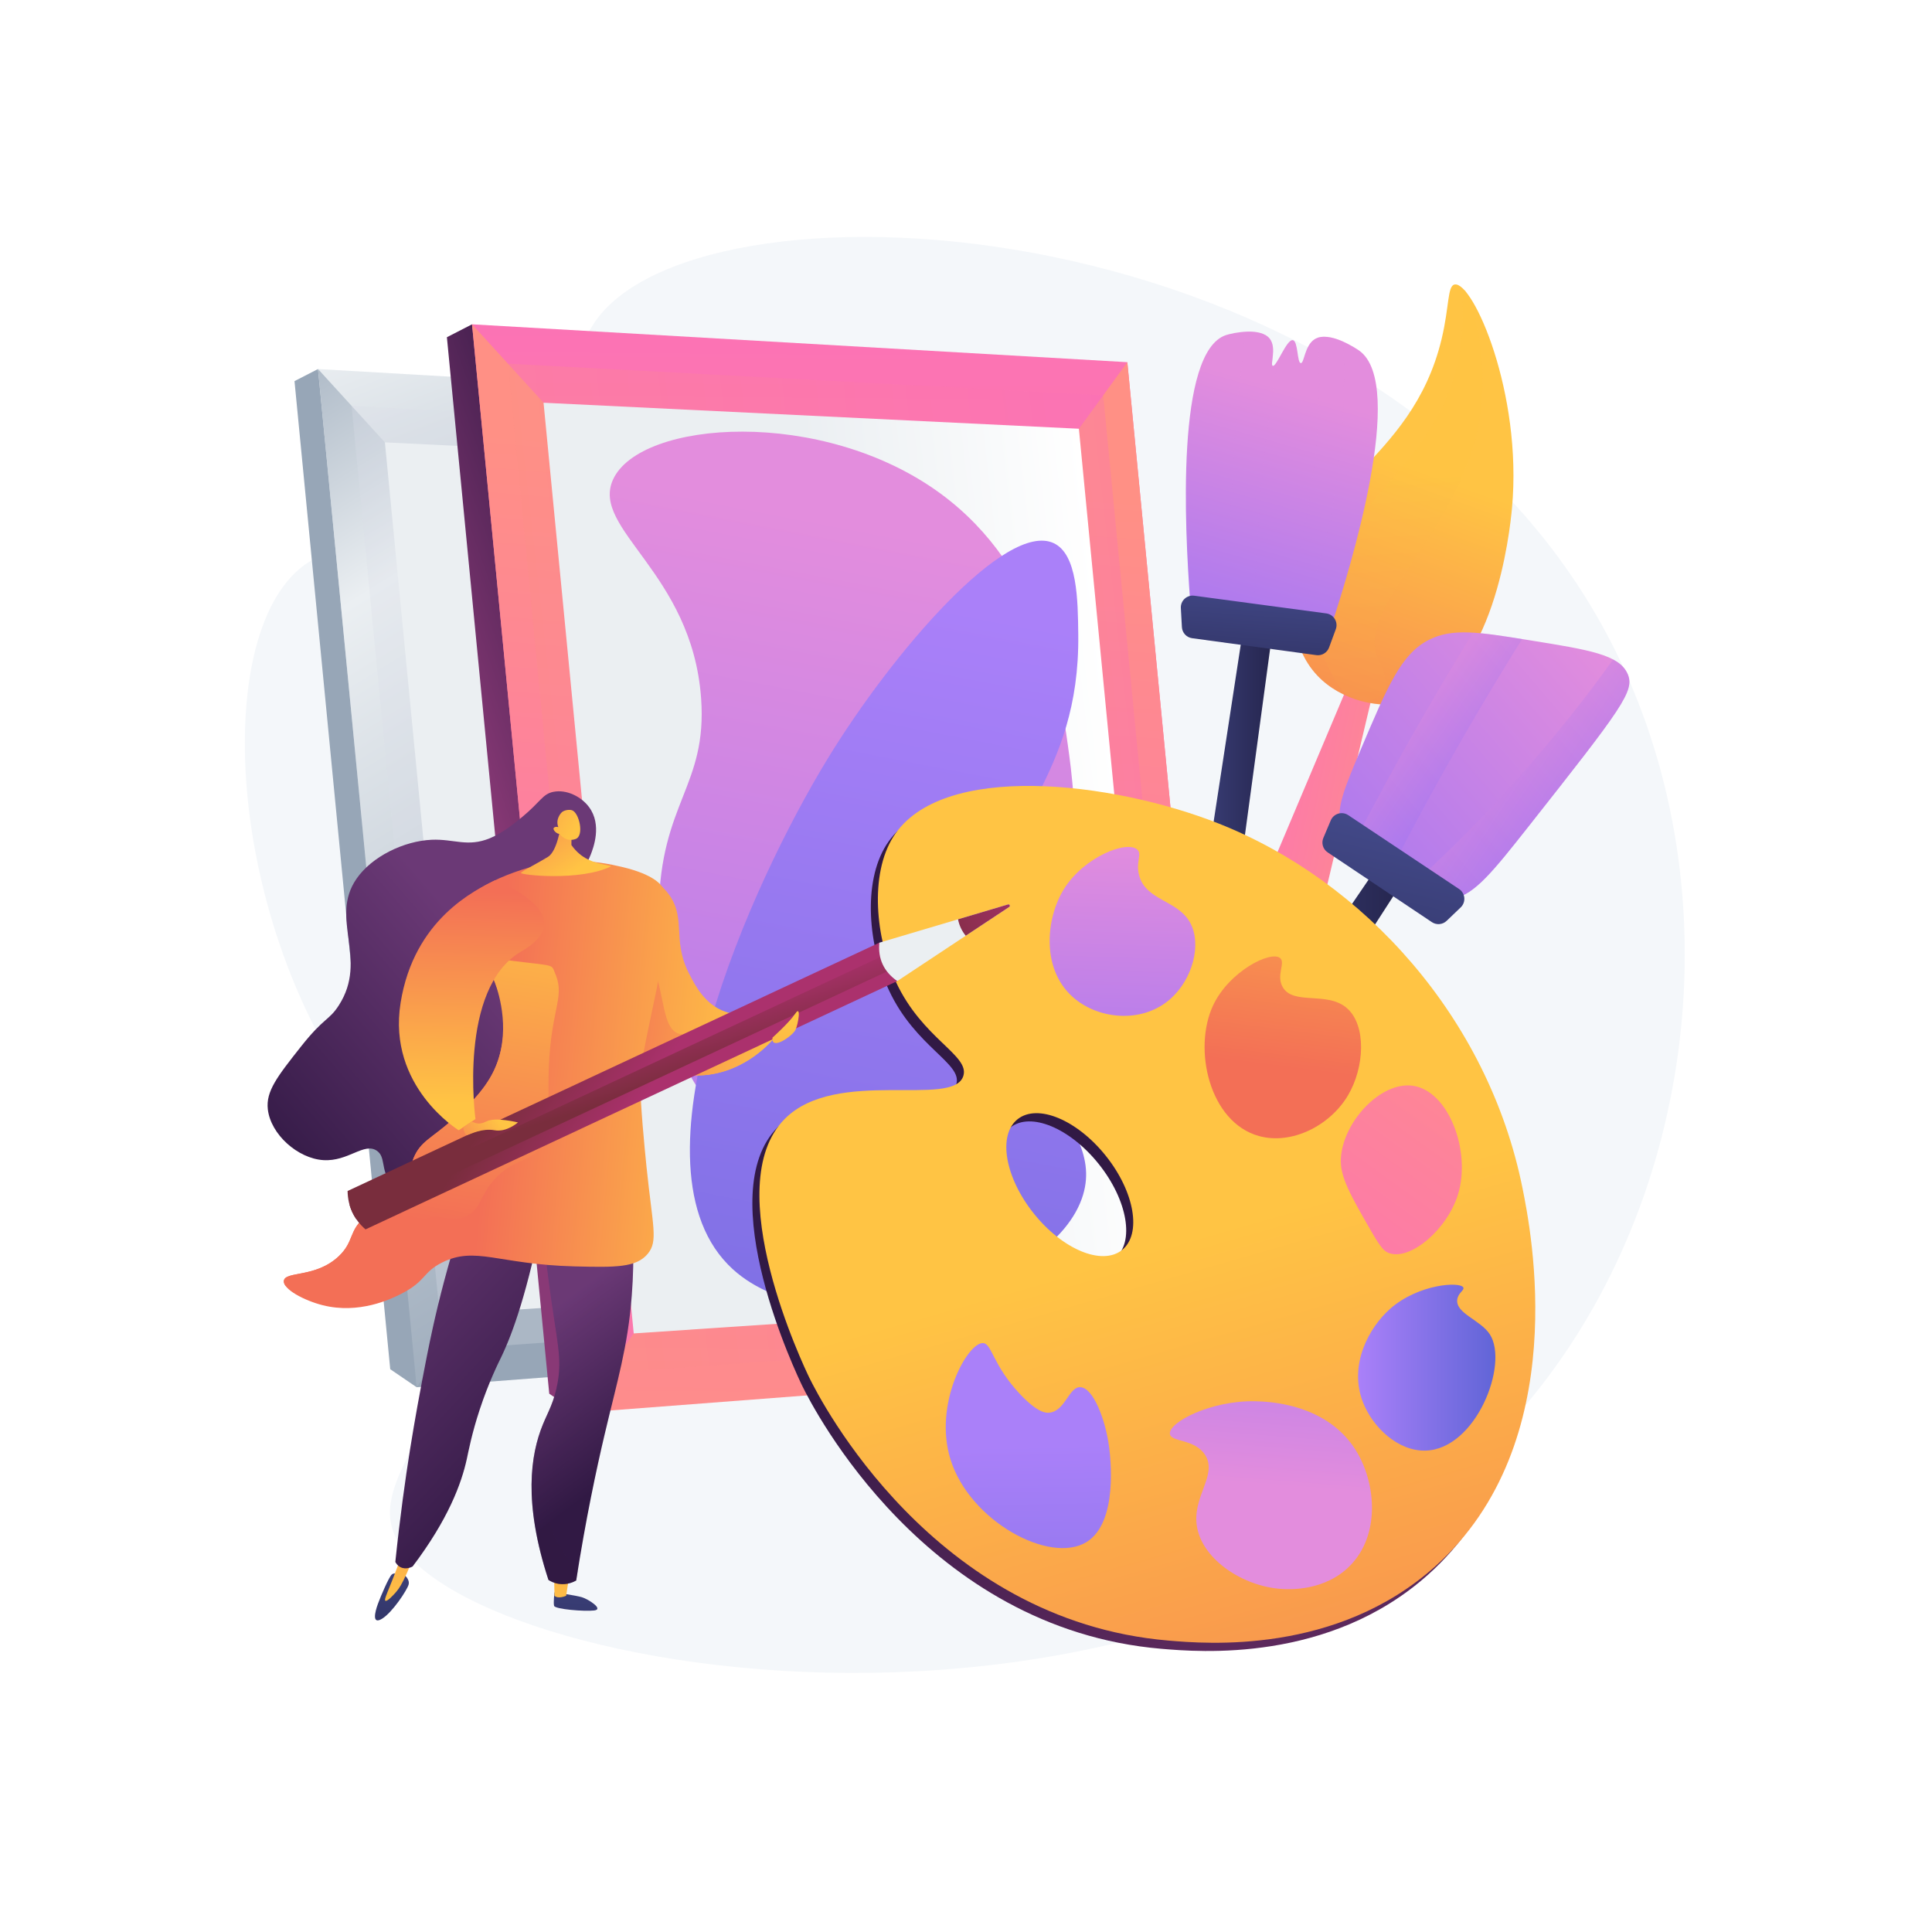 <?xml version="1.0" encoding="utf-8"?>
<!-- Generator: Adobe Illustrator 27.5.0, SVG Export Plug-In . SVG Version: 6.00 Build 0)  -->
<svg version="1.1" xmlns="http://www.w3.org/2000/svg" xmlns:xlink="http://www.w3.org/1999/xlink" x="0px" y="0px"
	 viewBox="0 0 3710 3710" style="enable-background:new 0 0 3710 3710;" xml:space="preserve">
<g id="Background">
	<g>
		<g>
			<rect style="fill:#FFFFFF;" width="3710" height="3710"/>
		</g>
	</g>
</g>
<g id="Illustration">
	<g>
		<path style="fill:#F4F7FA;" d="M1144.403,615.249c-94.404,132.162,12.374,349.162-126.681,447.842
			c-135.36,96.058-298.704-65.447-426.188,17.124c-189.116,122.489-160.811,692.378,110.049,1049.126
			c81.456,107.286,150.018,149.417,179.31,270.092c62.9,259.119-169.333,410.423-126.792,538.698
			c95.787,288.832,1612.946,546.312,2231.818-312.183c289.038-400.952,337.786-983.81,87.997-1429.51
			C2622.552,391.064,1356.23,318.703,1144.403,615.249z"/>
		<g>
			<polygon style="fill:#97A6B7;" points="800.113,2663.886 749.359,2629.261 565.533,731.853 610.686,708.66 759.728,1595.88 			
				"/>
			<linearGradient id="SVGID_1_" gradientUnits="userSpaceOnUse" x1="714.352" y1="184.341" x2="1235.89" y2="1566.631">
				<stop  offset="0.008" style="stop-color:#97A6B7"/>
				<stop  offset="0.284" style="stop-color:#EBEFF2"/>
				<stop  offset="1" style="stop-color:#97A6B7"/>
			</linearGradient>
			<polygon style="fill:url(#SVGID_1_);" points="1961.83,2574.951 800.113,2663.886 610.686,708.66 1787.608,776.664 			"/>
			
				<linearGradient id="SVGID_00000147912548245635379270000006013615064717584276_" gradientUnits="userSpaceOnUse" x1="177.958" y1="747.541" x2="1305.834" y2="2575.041">
				<stop  offset="0.008" style="stop-color:#97A6B7"/>
				<stop  offset="0.284" style="stop-color:#EBEFF2"/>
				<stop  offset="1" style="stop-color:#97A6B7"/>
			</linearGradient>
			<polygon style="fill:url(#SVGID_00000147912548245635379270000006013615064717584276_);" points="1314.504,1680.822 
				739.125,849.489 610.686,708.66 800.113,2663.886 901.065,2521.005 			"/>
			
				<linearGradient id="SVGID_00000152252343379512837340000004575638992175202454_" gradientUnits="userSpaceOnUse" x1="1582.469" y1="1003.768" x2="1462.466" y2="2691.324" gradientTransform="matrix(1 0 0.113 0.996 -105.446 3.257)">
				<stop  offset="0.008" style="stop-color:#97A6B7"/>
				<stop  offset="0.284" style="stop-color:#EBEFF2"/>
				<stop  offset="1" style="stop-color:#97A6B7"/>
			</linearGradient>
			<polygon style="fill:url(#SVGID_00000152252343379512837340000004575638992175202454_);" points="1700.593,896.219 
				1314.504,1680.822 1851.821,2457.161 1961.83,2574.951 1787.608,776.664 			"/>
			<polygon style="opacity:0.3;fill:#D8DEE8;" points="850.788,2592.163 675.159,779.353 1744.259,836.222 1907.027,2516.272 			"/>
			
				<linearGradient id="SVGID_00000047776495106033921480000008199891452016797106_" gradientUnits="userSpaceOnUse" x1="720.415" y1="1688.406" x2="1704.57" y2="1688.406" gradientTransform="matrix(1 0 0.113 0.996 -105.446 3.257)">
				<stop  offset="0.494" style="stop-color:#EBEFF2"/>
				<stop  offset="1" style="stop-color:#FFFFFF"/>
			</linearGradient>
			<polygon style="fill:url(#SVGID_00000047776495106033921480000008199891452016797106_);" points="901.065,2521.005 
				739.125,849.489 1700.593,896.219 1851.821,2457.161 			"/>
		</g>
		<g>
			
				<linearGradient id="SVGID_00000158747927733507803590000006158644588925130647_" gradientUnits="userSpaceOnUse" x1="1356.172" y1="1544.32" x2="970.746" y2="1681.174">
				<stop  offset="0" style="stop-color:#311944"/>
				<stop  offset="1" style="stop-color:#893976"/>
			</linearGradient>
			<polygon style="fill:url(#SVGID_00000158747927733507803590000006158644588925130647_);" points="1108.982,2713.314 
				1054.715,2676.293 858.168,647.578 906.446,622.78 1065.803,1571.399 			"/>
			
				<linearGradient id="SVGID_00000165946939633793841770000000376849975782010815_" gradientUnits="userSpaceOnUse" x1="1538.428" y1="3057.55" x2="1560.069" y2="304.661" gradientTransform="matrix(1 0 0.113 0.996 -105.446 3.257)">
				<stop  offset="0" style="stop-color:#FF9085"/>
				<stop  offset="1" style="stop-color:#FB6FBB"/>
			</linearGradient>
			<polygon style="fill:url(#SVGID_00000165946939633793841770000000376849975782010815_);" points="2351.094,2618.225 
				1108.981,2713.315 906.446,622.78 2164.814,695.49 			"/>
			
				<linearGradient id="SVGID_00000128452208182160056320000009183432832009711540_" gradientUnits="userSpaceOnUse" x1="1283.499" y1="854.804" x2="1148.339" y2="2428.761" gradientTransform="matrix(1 0 0.113 0.996 -105.446 3.257)">
				<stop  offset="0" style="stop-color:#FF9085"/>
				<stop  offset="1" style="stop-color:#FB6FBB"/>
			</linearGradient>
			<polygon style="fill:url(#SVGID_00000128452208182160056320000009183432832009711540_);" points="1658.97,1662.219 
				1043.773,773.355 906.446,622.78 1108.982,2713.314 1216.921,2560.545 			"/>
			
				<linearGradient id="SVGID_00000040540125108406508880000010415672858980031160_" gradientUnits="userSpaceOnUse" x1="1953.488" y1="938.022" x2="1825.18" y2="2742.363" gradientTransform="matrix(1 0 0.113 0.996 -105.446 3.257)">
				<stop  offset="0" style="stop-color:#FF9085"/>
				<stop  offset="1" style="stop-color:#FB6FBB"/>
			</linearGradient>
			<polygon style="fill:url(#SVGID_00000040540125108406508880000010415672858980031160_);" points="2071.778,823.318 
				1658.97,1662.219 2233.471,2492.283 2351.094,2618.225 2164.814,695.49 			"/>
			
				<linearGradient id="SVGID_00000170273588418951254030000010246523018379127983_" gradientUnits="userSpaceOnUse" x1="969.376" y1="1670.588" x2="2138.017" y2="1670.588" gradientTransform="matrix(1 0 0.113 0.996 -105.446 3.257)">
				<stop  offset="0" style="stop-color:#FF9085"/>
				<stop  offset="1" style="stop-color:#FB6FBB"/>
			</linearGradient>
			<polygon style="opacity:0.3;fill:url(#SVGID_00000170273588418951254030000010246523018379127983_);" points="1163.164,2636.628 
				975.38,698.365 2118.467,759.17 2292.498,2555.485 			"/>
			
				<linearGradient id="SVGID_00000106114534244964055030000015638571465783585950_" gradientUnits="userSpaceOnUse" x1="1031.778" y1="1670.04" x2="2084.039" y2="1670.04" gradientTransform="matrix(1 0 0.113 0.996 -105.446 3.257)">
				<stop  offset="0.494" style="stop-color:#EBEFF2"/>
				<stop  offset="1" style="stop-color:#FFFFFF"/>
			</linearGradient>
			<polygon style="fill:url(#SVGID_00000106114534244964055030000015638571465783585950_);" points="1216.921,2560.545 
				1043.773,773.355 2071.778,823.318 2233.471,2492.283 			"/>
			
				<linearGradient id="SVGID_00000057136441497677641370000013703614298851289492_" gradientUnits="userSpaceOnUse" x1="1675.817" y1="1003.859" x2="1276.458" y2="3068.346">
				<stop  offset="0.004" style="stop-color:#E38DDD"/>
				<stop  offset="1" style="stop-color:#9571F6"/>
			</linearGradient>
			<path style="fill:url(#SVGID_00000057136441497677641370000013703614298851289492_);" d="M1265.094,1746.873
				c2.925-206.263,93.459-236.997,81.226-406.128c-17.454-241.321-212.308-324.529-169.22-419.666
				c51.996-114.801,402.065-140.112,629.499,27.075c196.5,144.448,229.52,379.711,243.677,480.585
				c14.195,101.146,53.719,382.761-135.376,582.117c-120.774,127.328-350.646,237.796-500.892,148.914
				C1260.525,2068.973,1264.142,1813.927,1265.094,1746.873z"/>
			
				<linearGradient id="SVGID_00000052814414993853934750000011263777721642595721_" gradientUnits="userSpaceOnUse" x1="1904.055" y1="1177.337" x2="1447.312" y2="3538.473">
				<stop  offset="0" style="stop-color:#AA80F9"/>
				<stop  offset="0.996" style="stop-color:#6165D7"/>
			</linearGradient>
			<path style="fill:url(#SVGID_00000052814414993853934750000011263777721642595721_);" d="M2023.2,1042.917
				c-91.653-42.332-308.481,209.012-433.204,412.897c-145.402,237.691-395.865,787.273-182.758,981.477
				c170.703,155.561,603.445,50.842,670.112-135.376c56.757-158.535-195.745-253.415-175.989-521.198
				c15.078-204.371,172.196-285.252,169.22-561.811C2069.861,1151.911,2068.914,1064.031,2023.2,1042.917z"/>
		</g>
		<g>
			
				<rect x="2350.334" y="1704.75" transform="matrix(0.95 0.311 -0.311 0.95 723.915 -653.435)" style="fill:#97A6B7;" width="118.984" height="474.576"/>
			
				<linearGradient id="SVGID_00000153691905217979382310000011747299869691189414_" gradientUnits="userSpaceOnUse" x1="3112.194" y1="1394.686" x2="2687.303" y2="1442.84" gradientTransform="matrix(0.95 0.311 -0.311 0.95 217.303 -721.538)">
				<stop  offset="0" style="stop-color:#FF9085"/>
				<stop  offset="1" style="stop-color:#FB6FBB"/>
			</linearGradient>
			<path style="fill:url(#SVGID_00000153691905217979382310000011747299869691189414_);" d="M2634.828,1336.771l-48.462-15.867
				l-159.245,377.115c28.733,39.706,66.425,52.047,113.077,37.023L2634.828,1336.771z"/>
			
				<linearGradient id="SVGID_00000133527730299613321850000011505974379544470445_" gradientUnits="userSpaceOnUse" x1="2753.562" y1="912.444" x2="2489.579" y2="1645.731">
				<stop  offset="0" style="stop-color:#FFC444"/>
				<stop  offset="0.925" style="stop-color:#F47555"/>
				<stop  offset="0.996" style="stop-color:#F36F56"/>
			</linearGradient>
			<path style="fill:url(#SVGID_00000133527730299613321850000011505974379544470445_);" d="M2529.814,1297.506
				c-56.068-59.162-48.516-145.231-46.582-167.279c17.242-196.518,227.111-238.032,285.019-479.019
				c15.245-63.44,10.837-102.749,25.42-104.952c34.753-5.252,130.127,207.354,109.796,429.432
				c-4.195,45.815-35.054,329.503-193.315,371.921C2651.361,1363.365,2575.485,1345.698,2529.814,1297.506z"/>
			
				<linearGradient id="SVGID_00000087399010121618527120000001601849093884627638_" gradientUnits="userSpaceOnUse" x1="2685.733" y1="921.883" x2="2735.372" y2="1756.699">
				<stop  offset="0" style="stop-color:#FFC444"/>
				<stop  offset="0.996" style="stop-color:#F36F56"/>
			</linearGradient>
			<path style="opacity:0.3;fill:url(#SVGID_00000087399010121618527120000001601849093884627638_);" d="M2559.382,1298.244
				c-5.502-10.219-35.263-65.497-31.167-132.422c10.767-175.902,247.163-270.385,276.807-502.574
				c6.936-54.324,1.653-106.112,6.821-106.408c8.141-0.467,52.932,126.243,27.509,259.03
				c-39.966,208.743-237.643,349.978-193.087,449.744c5.259,11.775,23.366,44.184,10.186,64.412
				c-9.421,14.457-33.072,18.212-50.561,13.815C2590.977,1340.093,2576.068,1329.238,2559.382,1298.244z"/>
		</g>
		<g>
			
				<linearGradient id="SVGID_00000008870884907060577370000002316054489825561747_" gradientUnits="userSpaceOnUse" x1="3318.739" y1="659.914" x2="3063.794" y2="1548.836" gradientTransform="matrix(0.835 0.551 -0.551 0.835 663.576 -1156.006)">
				<stop  offset="0.004" style="stop-color:#E38DDD"/>
				<stop  offset="1" style="stop-color:#9571F6"/>
			</linearGradient>
			<path style="fill:url(#SVGID_00000008870884907060577370000002316054489825561747_);" d="M2573.567,1581.116
				c-6.315-32.678,8.833-69.434,39.384-141.613c51.932-122.686,77.897-184.029,131.048-210.88
				c45.445-22.958,94.963-14.984,193.997,0.965c114.008,18.359,171.011,27.538,187.412,64.2
				c14.565,32.557-9.786,64.659-189.901,292.947c-68.609,86.958-103.726,130.599-143.489,138.535
				C2703.338,1742.97,2590.63,1669.403,2573.567,1581.116z"/>
			
				<linearGradient id="SVGID_00000026873803830118291100000017324904314647691165_" gradientUnits="userSpaceOnUse" x1="3112.787" y1="1012.581" x2="3235.232" y2="1012.581" gradientTransform="matrix(0.835 0.551 -0.551 0.835 663.576 -1156.006)">
				<stop  offset="0.004" style="stop-color:#E38DDD"/>
				<stop  offset="1" style="stop-color:#9571F6"/>
			</linearGradient>
			<path style="opacity:0.3;fill:url(#SVGID_00000026873803830118291100000017324904314647691165_);" d="M2828.681,1214.907
				c-61.844,100.058-148.308,246.8-234.745,416.098c15.744,24.978,38.578,46.995,64.836,63.717
				c98.869-196.041,199.228-363.939,264.126-467.56C2884.738,1221.051,2854.339,1216.458,2828.681,1214.907z"/>
			
				<linearGradient id="SVGID_00000125569756356013583350000003265209801206212540_" gradientUnits="userSpaceOnUse" x1="3276.309" y1="978.398" x2="3425.812" y2="978.398" gradientTransform="matrix(0.835 0.551 -0.551 0.835 663.576 -1156.006)">
				<stop  offset="0.004" style="stop-color:#E38DDD"/>
				<stop  offset="1" style="stop-color:#9571F6"/>
			</linearGradient>
			<path style="opacity:0.3;fill:url(#SVGID_00000125569756356013583350000003265209801206212540_);" d="M3125.409,1293.788
				c-5.132-11.47-14.238-20.249-27.82-27.462c-68.344,96.17-206.138,273.812-402.109,447.352
				c31.716,12.803,65.588,17.77,96.54,11.592c39.763-7.936,74.879-51.577,143.489-138.535
				C3115.623,1358.448,3139.973,1326.345,3125.409,1293.788z"/>
			
				<linearGradient id="SVGID_00000173157904783417886420000013541874583316904092_" gradientUnits="userSpaceOnUse" x1="2259.135" y1="1970.009" x2="2688.951" y2="1970.009">
				<stop  offset="0" style="stop-color:#444B8C"/>
				<stop  offset="0.996" style="stop-color:#26264F"/>
			</linearGradient>
			<polygon style="fill:url(#SVGID_00000173157904783417886420000013541874583316904092_);" points="2320.444,2270.94 
				2259.135,2230.483 2641.767,1669.077 2688.951,1700.214 			"/>
			
				<linearGradient id="SVGID_00000152976817152024361880000016489371657218296244_" gradientUnits="userSpaceOnUse" x1="2703.678" y1="1557.398" x2="2561.533" y2="2139.515">
				<stop  offset="0" style="stop-color:#444B8C"/>
				<stop  offset="0.996" style="stop-color:#26264F"/>
			</linearGradient>
			<path style="fill:url(#SVGID_00000152976817152024361880000016489371657218296244_);" d="M2555.442,1575.368l-14.239,33.744
				c-4.232,10.028-0.754,21.648,8.291,27.703l200.118,133.962c8.855,5.927,20.64,4.902,28.338-2.466l27.007-25.85
				c10.502-10.052,8.988-27.246-3.11-35.307l-212.886-141.856C2577.103,1557.396,2560.982,1562.239,2555.442,1575.368z"/>
		</g>
		<g>
			
				<linearGradient id="SVGID_00000034804028175291094580000001700775786635937682_" gradientUnits="userSpaceOnUse" x1="2240.734" y1="1693.658" x2="2442.336" y2="1693.658">
				<stop  offset="0" style="stop-color:#444B8C"/>
				<stop  offset="0.996" style="stop-color:#26264F"/>
			</linearGradient>
			<polygon style="fill:url(#SVGID_00000034804028175291094580000001700775786635937682_);" points="2313.58,2173.307 
				2240.734,2163.875 2386.272,1214.008 2442.336,1221.267 			"/>
			
				<linearGradient id="SVGID_00000166650798378271416270000008823464151116997047_" gradientUnits="userSpaceOnUse" x1="2533.84" y1="691.094" x2="2437.383" y2="1330.759" gradientTransform="matrix(0.992 0.128 -0.128 0.992 65.553 -259.589)">
				<stop  offset="0.004" style="stop-color:#E38DDD"/>
				<stop  offset="1" style="stop-color:#9571F6"/>
			</linearGradient>
			<path style="fill:url(#SVGID_00000166650798378271416270000008823464151116997047_);" d="M2285.437,1154.145
				c-10.467-140.7-27.576-478.833,68.899-510.691c13.263-4.38,67.206-15.694,84.344,7.509c13.221,17.899-0.223,49.889,5.408,51.674
				c7.265,2.304,26.644-51.89,38.659-49.381c10.16,2.121,7.898,43.293,15.159,43.997c6.558,0.636,7.185-33.07,25.987-45.495
				c28.094-18.563,83.149,19.39,85.962,21.369c92.695,65.218-19.76,425.524-50.148,519.056
				C2468.284,1179.505,2376.86,1166.825,2285.437,1154.145z"/>
			<g style="opacity:0.3;">
				
					<linearGradient id="SVGID_00000095327563346671400130000003029761638146174143_" gradientUnits="userSpaceOnUse" x1="2490.672" y1="684.583" x2="2394.215" y2="1324.251" gradientTransform="matrix(0.992 0.128 -0.128 0.992 65.553 -259.589)">
					<stop  offset="0.004" style="stop-color:#E38DDD"/>
					<stop  offset="1" style="stop-color:#9571F6"/>
				</linearGradient>
				<path style="fill:url(#SVGID_00000095327563346671400130000003029761638146174143_);" d="M2454.043,691.372
					c-4.123,7.03-7.65,11.996-9.955,11.265c-5.631-1.786,7.813-33.775-5.408-51.674c-9.097-12.319-28.568-14.908-46.819-13.972
					c-13.457,112.619-34.685,306.895-30.101,527.739c15.78,2.189,31.559,4.377,47.339,6.565
					C2412.42,968.331,2434.54,799.555,2454.043,691.372z"/>
				
					<linearGradient id="SVGID_00000065753790225181713820000015969186803350841731_" gradientUnits="userSpaceOnUse" x1="2604.998" y1="701.824" x2="2508.541" y2="1341.489" gradientTransform="matrix(0.992 0.128 -0.128 0.992 65.553 -259.589)">
					<stop  offset="0.004" style="stop-color:#E38DDD"/>
					<stop  offset="1" style="stop-color:#9571F6"/>
				</linearGradient>
				<path style="fill:url(#SVGID_00000065753790225181713820000015969186803350841731_);" d="M2579.831,656.255
					c-15.765-7.079-34.735-12.609-49.274-7.693c7.964,118.941,2.17,305.59-67.728,530.186c11.113,1.542,22.227,3.082,33.34,4.624
					C2576.079,1002.577,2584.487,789.052,2579.831,656.255z"/>
			</g>
			
				<linearGradient id="SVGID_00000168105717173719902520000015730331150879462333_" gradientUnits="userSpaceOnUse" x1="2423.769" y1="1090.986" x2="2400.078" y2="1415.889">
				<stop  offset="0" style="stop-color:#444B8C"/>
				<stop  offset="0.996" style="stop-color:#26264F"/>
			</linearGradient>
			<path style="fill:url(#SVGID_00000168105717173719902520000015730331150879462333_);" d="M2267.57,1167.713l2.021,36.569
				c0.601,10.868,8.827,19.781,19.612,21.25l238.614,32.502c10.558,1.438,20.697-4.658,24.378-14.657l12.916-35.083
				c5.023-13.642-3.887-28.425-18.296-30.357l-253.552-33.988C2279.141,1142.056,2266.783,1153.485,2267.57,1167.713z"/>
		</g>
		<g>
			
				<linearGradient id="SVGID_00000183943858711124208190000010384990863939784080_" gradientUnits="userSpaceOnUse" x1="2199.255" y1="2411.746" x2="2639.227" y2="3948.265">
				<stop  offset="0" style="stop-color:#311944"/>
				<stop  offset="1" style="stop-color:#893976"/>
			</linearGradient>
			<path style="fill:url(#SVGID_00000183943858711124208190000010384990863939784080_);" d="M2910.16,2297.616
				c-65.745-327.625-304.985-590.418-583.78-700.537c-204.784-80.885-532.868-119.668-624.391,25.382
				c-45.932,72.797-34.206,194.946,5.075,279.199c50.971,109.327,141.575,140.344,129.338,180.072
				c-19.285,62.609-243.515-17.029-342.762,82.438c-129.348,129.634,37.99,478.917,47.054,497.401
				c21.184,43.2,237.404,466.119,689.272,504.572c72.432,6.164,322.867,27.475,512.674-142.609
				C3008.096,2785.66,2926.349,2378.288,2910.16,2297.616z M2141.059,2416.21c-38.233,30.542-114.136-0.916-169.531-70.263
				c-55.395-69.347-69.307-150.323-31.072-180.865c38.234-30.542,114.136,0.916,169.531,70.264
				C2165.381,2304.693,2179.294,2385.669,2141.059,2416.21z"/>
			
				<linearGradient id="SVGID_00000150790830507443896840000010066865875839148961_" gradientUnits="userSpaceOnUse" x1="2212.793" y1="2395.952" x2="2652.764" y2="3932.471">
				<stop  offset="0" style="stop-color:#FFC444"/>
				<stop  offset="0.996" style="stop-color:#F36F56"/>
			</linearGradient>
			<path style="fill:url(#SVGID_00000150790830507443896840000010066865875839148961_);" d="M2923.698,2281.822
				c-65.745-327.624-304.985-590.418-583.78-700.537c-204.784-80.885-532.868-119.668-624.391,25.382
				c-45.932,72.797-34.206,194.946,5.075,279.199c50.971,109.327,141.575,140.345,129.338,180.072
				c-19.285,62.609-243.515-17.029-342.762,82.438c-129.348,129.635,37.99,478.917,47.054,497.401
				c21.184,43.2,237.404,466.119,689.272,504.572c72.432,6.164,322.867,27.475,512.674-142.609
				C3021.634,2769.866,2939.886,2362.494,2923.698,2281.822z M2154.597,2400.417c-38.233,30.542-114.136-0.917-169.531-70.263
				c-55.395-69.347-69.307-150.323-31.072-180.865c38.234-30.542,114.136,0.917,169.531,70.264
				C2178.919,2288.899,2192.832,2369.875,2154.597,2400.417z"/>
			
				<linearGradient id="SVGID_00000106845453973948147660000004625086415853441951_" gradientUnits="userSpaceOnUse" x1="2162.196" y1="1608.799" x2="2139.633" y2="2281.167">
				<stop  offset="0.004" style="stop-color:#E38DDD"/>
				<stop  offset="1" style="stop-color:#9571F6"/>
			</linearGradient>
			<path style="fill:url(#SVGID_00000106845453973948147660000004625086415853441951_);" d="M2183.959,1631.513
				c-19.693-18.356-102.577,13.784-141.001,75.875c-35.317,57.068-44.729,158.261,22.547,211.8
				c49.148,39.113,130.17,45.583,182.758-1.692c42.118-37.863,59.648-104.493,37.228-145.529
				c-24.078-44.072-85.23-42.136-98.148-91.379C2180.598,1654.875,2193.65,1640.547,2183.959,1631.513z"/>
			
				<linearGradient id="SVGID_00000105388437186800994870000005160771786961336462_" gradientUnits="userSpaceOnUse" x1="2532.402" y1="1469.613" x2="2457.945" y2="2051.731">
				<stop  offset="0" style="stop-color:#FFC444"/>
				<stop  offset="0.996" style="stop-color:#F36F56"/>
			</linearGradient>
			<path style="fill:url(#SVGID_00000105388437186800994870000005160771786961336462_);" d="M2458.096,1839.654
				c-18.102-14.562-97.844,25.392-128.656,91.145c-39,83.229-7.319,224.261,88.042,250.68c62.81,17.4,136.273-19.623,170.912-77.841
				c32.083-53.922,35.86-134.435-1.692-167.528c-37.998-33.487-102.928-4.858-123.531-40.613
				C2450.04,1872.706,2469.251,1848.627,2458.096,1839.654z"/>
			
				<linearGradient id="SVGID_00000020383324302031938750000012075338038714816410_" gradientUnits="userSpaceOnUse" x1="2970.517" y1="1855.71" x2="2374.862" y2="2681.505">
				<stop  offset="0" style="stop-color:#FF9085"/>
				<stop  offset="1" style="stop-color:#FB6FBB"/>
			</linearGradient>
			<path style="fill:url(#SVGID_00000020383324302031938750000012075338038714816410_);" d="M2667.929,2406.542
				c40.896,13.871,111.368-45.702,131.992-113.377c25.236-82.815-18.024-197.946-86.302-208.141
				c-61.564-9.192-134.198,68.316-138.761,138.76c-2.295,35.439,18.213,71.008,59.227,142.145
				C2652.132,2397.229,2659.029,2403.522,2667.929,2406.542z"/>
			
				<linearGradient id="SVGID_00000057149987271254913100000013693538437071508915_" gradientUnits="userSpaceOnUse" x1="2607.879" y1="2626.3" x2="2871.582" y2="2626.3">
				<stop  offset="0" style="stop-color:#AA80F9"/>
				<stop  offset="0.996" style="stop-color:#6165D7"/>
			</linearGradient>
			<path style="fill:url(#SVGID_00000057149987271254913100000013693538437071508915_);" d="M2810.074,2472.538
				c-5.346-11.926-85.979-7.388-140.453,40.613c-40.649,35.819-80.236,107.738-52.458,179.373
				c18.859,48.636,67.729,94.461,120.146,93.071c97.178-2.576,160.662-166.214,123.531-223.371
				c-17.828-27.442-65.034-39.854-62.612-65.996C2799.457,2482.978,2812.373,2477.668,2810.074,2472.538z"/>
			
				<linearGradient id="SVGID_00000085212302541169814360000015036194555999632812_" gradientUnits="userSpaceOnUse" x1="2438.351" y1="2855.154" x2="2485.732" y2="2259.501">
				<stop  offset="0.004" style="stop-color:#E38DDD"/>
				<stop  offset="1" style="stop-color:#9571F6"/>
			</linearGradient>
			<path style="fill:url(#SVGID_00000085212302541169814360000015036194555999632812_);" d="M2246.571,2753.443
				c-2.546-22.3,78.851-64.591,164.144-62.612c22.846,0.531,140.886,3.272,196.295,99.84
				c35.196,61.339,42.733,156.372-13.538,214.91c-48.897,50.867-119.348,46.478-131.992,45.689
				c-73.195-4.559-149.912-54.59-162.451-116.762c-11.939-59.201,40.031-101.056,15.23-140.453
				C2294.327,2762.395,2248.447,2769.861,2246.571,2753.443z"/>
			
				<linearGradient id="SVGID_00000026875112088172056510000014187102670975306382_" gradientUnits="userSpaceOnUse" x1="1974.58" y1="2775.802" x2="1988.117" y2="3648.976">
				<stop  offset="0" style="stop-color:#AA80F9"/>
				<stop  offset="0.996" style="stop-color:#6165D7"/>
			</linearGradient>
			<path style="fill:url(#SVGID_00000026875112088172056510000014187102670975306382_);" d="M2014.739,2712.83
				c30.871-3.07,37.481-49.214,59.227-49.074c25.147,0.162,48.92,62.078,55.843,115.07c1.99,15.225,18.93,144.896-43.997,182.758
				c-70.39,42.351-223.68-40.423-260.599-159.067c-33.209-106.721,33.059-225.359,62.611-223.371
				c17.092,1.15,18.399,42.414,71.073,98.148C1992.927,2713.302,2008.775,2713.424,2014.739,2712.83z"/>
		</g>
		<g>
			
				<linearGradient id="SVGID_00000095322626178542474620000002457337459093294211_" gradientUnits="userSpaceOnUse" x1="2299.35" y1="2933.257" x2="2318.809" y2="3283.519" gradientTransform="matrix(-1 0 0 1 3412.887 0)">
				<stop  offset="0" style="stop-color:#444B8C"/>
				<stop  offset="0.996" style="stop-color:#26264F"/>
			</linearGradient>
			<path style="fill:url(#SVGID_00000095322626178542474620000002457337459093294211_);" d="M1064.794,3057.804
				c0,0-2.433,19.363-0.8,25.849c1.636,6.488,57.929,11.174,77.039,8.92c19.108-2.255-11.383-21.774-23.557-25.436
				C1105.301,3063.473,1064.794,3057.804,1064.794,3057.804z"/>
			
				<linearGradient id="SVGID_00000046316020666762383220000009104666050937925797_" gradientUnits="userSpaceOnUse" x1="2336.1" y1="3105.871" x2="2325.763" y2="2632.968" gradientTransform="matrix(-1 0 0 1 3412.887 0)">
				<stop  offset="0" style="stop-color:#FFC444"/>
				<stop  offset="0.996" style="stop-color:#F36F56"/>
			</linearGradient>
			<path style="fill:url(#SVGID_00000046316020666762383220000009104666050937925797_);" d="M1093.132,3025.505l-5.934,38.846
				c0,0-15.13,6.8-22.404,0.08l-0.8-40.661L1093.132,3025.505z"/>
			
				<linearGradient id="SVGID_00000028289128542652346420000011865383660167975855_" gradientUnits="userSpaceOnUse" x1="2651.544" y1="2913.697" x2="2671.002" y2="3263.944" gradientTransform="matrix(-1 0 0 1 3412.887 0)">
				<stop  offset="0" style="stop-color:#444B8C"/>
				<stop  offset="0.996" style="stop-color:#26264F"/>
			</linearGradient>
			<path style="fill:url(#SVGID_00000028289128542652346420000011865383660167975855_);" d="M775.78,3023.77
				c0,0,11.946,8.863,8.761,19.478c-3.183,10.615-31.056,53.15-50.92,65.222c-19.862,12.073-13.637-13.079-7.857-28.743
				c5.781-15.666,20.552-50.173,26.317-55.957C757.847,3017.987,775.78,3023.77,775.78,3023.77z"/>
			
				<linearGradient id="SVGID_00000107565122262575412750000004399034055668121275_" gradientUnits="userSpaceOnUse" x1="2646.18" y1="3099.093" x2="2635.843" y2="2626.189" gradientTransform="matrix(-1 0 0 1 3412.887 0)">
				<stop  offset="0" style="stop-color:#FFC444"/>
				<stop  offset="0.996" style="stop-color:#F36F56"/>
			</linearGradient>
			<path style="fill:url(#SVGID_00000107565122262575412750000004399034055668121275_);" d="M797.267,2981.093
				c-5.774,16.094-11.329,29.327-15.672,39.086c-9.61,21.594-14.864,29.697-20.812,36.72c-5.19,6.118-17.471,19.174-20.772,17
				c-3.354-2.203,5.634-18.077,22.951-64.563c2.516-6.745,10.46-28.243,10.46-28.243l0,0H797.267z"/>
			
				<linearGradient id="SVGID_00000140713369668246566130000009012359280550217881_" gradientUnits="userSpaceOnUse" x1="2185.957" y1="2798.505" x2="2382.356" y2="2534.916" gradientTransform="matrix(-1 0 0 1 3412.887 0)">
				<stop  offset="0" style="stop-color:#311944"/>
				<stop  offset="1" style="stop-color:#6B3976"/>
			</linearGradient>
			<path style="fill:url(#SVGID_00000140713369668246566130000009012359280550217881_);" d="M1211.024,2308.566
				c4.12,40.455,8.073,103.246,2.163,179.451c-7.703,99.285-27.557,162.113-52.453,267.976
				c-15.217,64.695-35.719,159.915-54.272,279.002c-4.305,2.464-16.97,8.942-33.277,6.524c-9.129-1.356-15.958-4.985-19.99-7.595
				c-48.68-148.75-34.302-240.93-10.809-298.36c10.012-24.479,22.154-43.792,28.643-81.424
				c8.588-49.787-2.031-77.619-17.171-192.943c-10.792-82.197-8.923-94.903-1.743-107.23
				C1080.818,2304.683,1168.611,2305.646,1211.024,2308.566z"/>
			
				<linearGradient id="SVGID_00000179616683821902995130000004017770370212761497_" gradientUnits="userSpaceOnUse" x1="2331.851" y1="2831.218" x2="2791.84" y2="2402.24" gradientTransform="matrix(-1 0 0 1 3412.887 0)">
				<stop  offset="0" style="stop-color:#311944"/>
				<stop  offset="1" style="stop-color:#6B3976"/>
			</linearGradient>
			<path style="fill:url(#SVGID_00000179616683821902995130000004017770370212761497_);" d="M1043.468,2325.866
				c-29.821,154.005-59.091,234.891-81.24,280.642c-5.463,11.282-23.688,47.684-40.915,99.871
				c-15.252,46.193-21.608,80.174-24.864,95.131c-10.282,47.207-35.69,116.135-104.063,206.541
				c-0.852,0.502-12.511,7.095-23.656,1.218c-5.641-2.977-8.453-7.72-9.571-9.931c8.94-86.436,19.2-159.068,28.105-215.125
				c1.871-11.758,10.1-63.196,23.007-131.155c5.05-26.595,12.451-65.563,21.317-105.587c11.037-49.843,27.965-117.651,54.05-198.903
				C938.248,2340.997,990.858,2333.434,1043.468,2325.866z"/>
			
				<linearGradient id="SVGID_00000129894603492103066030000016465398051435686317_" gradientUnits="userSpaceOnUse" x1="1945.066" y1="1890.302" x2="2453.008" y2="1844.516" gradientTransform="matrix(-1 0 0 1 3412.887 0)">
				<stop  offset="0" style="stop-color:#FFC444"/>
				<stop  offset="0.996" style="stop-color:#F36F56"/>
			</linearGradient>
			<path style="fill:url(#SVGID_00000129894603492103066030000016465398051435686317_);" d="M1517.398,1949.36
				c-6.732-7.891-13.465-15.781-20.197-23.671c-3.205,2.45-49.744,36.768-105.368,16.698c-38.299-13.82-56.564-49.378-68.274-72.081
				c-35.172-68.192-2.666-110.143-43.957-158.891c-11.467-13.536-35.18-31.291-52.571-29.29
				c-41.435,4.766-81.147,121.881-55.548,221.882c5.167,20.184,33.618,131.321,129.655,156.249
				C1378.678,2080.385,1469.955,2036.439,1517.398,1949.36z"/>
			
				<linearGradient id="SVGID_00000103249270178229575690000005626386697068999843_" gradientUnits="userSpaceOnUse" x1="2908.445" y1="2242.811" x2="2457.76" y2="1853.29" gradientTransform="matrix(-1 0 0 1 3412.887 0)">
				<stop  offset="0" style="stop-color:#311944"/>
				<stop  offset="1" style="stop-color:#6B3976"/>
			</linearGradient>
			<path style="fill:url(#SVGID_00000103249270178229575690000005626386697068999843_);" d="M1068.87,1716.711
				c16.913-15.633,49.269-33.655,65.497-75.549c4.886-12.61,22.19-57.291-3.338-91.469c-15.153-20.289-43.298-34.065-68.105-29.187
				c-21.198,4.167-24.513,18.932-60.536,48.647c-14.02,11.566-36.559,30.156-61.642,40.491
				c-42.975,17.711-68.793,1.047-111.937,2.948c-53.003,2.336-114.575,31.916-144.238,74.931
				c-52.654,76.345,23.618,153.791-34.052,243.229c-18.898,29.3-28.211,22.732-72.969,79.455
				c-44.817,56.796-67.226,85.192-63.241,119.992c5.536,48.298,57.557,94.433,106.544,97.568
				c47.852,3.067,78.272-34.583,102.633-18.113c17.341,11.715,7.426,34.513,25.842,61.907c23.74,35.321,70.401,42.358,77.936,43.49
				c69.946,10.552,164.256-71.467,204.313-168.638C1103.806,1971.188,976.927,1801.7,1068.87,1716.711z"/>
			
				<linearGradient id="SVGID_00000144330489261234263850000000888419048553365150_" gradientUnits="userSpaceOnUse" x1="2211.009" y1="2817.172" x2="2407.408" y2="2553.583" gradientTransform="matrix(-1 0 0 1 3412.887 0)">
				<stop  offset="0" style="stop-color:#311944"/>
				<stop  offset="1" style="stop-color:#6B3976"/>
			</linearGradient>
			<path style="opacity:0.3;fill:url(#SVGID_00000144330489261234263850000000888419048553365150_);" d="M1042.387,2735.565
				c10.012-24.481,22.154-43.795,28.643-81.424c8.588-49.787-2.031-77.619-17.171-192.943c-10.792-82.197-8.923-94.903-1.743-107.23
				c15.598-26.783,48.654-38.667,82.388-43.521c-0.451,1.729-0.905,3.463-1.271,5.137c-17.7,80.833,49.851,130.153,19.382,219.01
				c-15.023,43.809-38.993,53.843-44.577,104.661c-5.232,47.603,13.743,57.519,9.689,100.784
				c-6.058,64.675-52.002,80.328-63.958,129.855c-7.768,32.184-1.226,79.242,55.511,147.358c-0.943,5.869-1.884,11.756-2.817,17.745
				c-4.308,2.464-16.97,8.942-33.277,6.524c-9.129-1.356-15.958-4.985-19.99-7.595
				C1004.516,2885.175,1018.893,2792.995,1042.387,2735.565z"/>
			
				<linearGradient id="SVGID_00000129193267518644752730000005661664836365073050_" gradientUnits="userSpaceOnUse" x1="2237.575" y1="2183.519" x2="2606.535" y2="2183.519" gradientTransform="matrix(-0.991 -0.137 -0.137 0.991 4033.125 96.606)">
				<stop  offset="0" style="stop-color:#FFC444"/>
				<stop  offset="0.996" style="stop-color:#F36F56"/>
			</linearGradient>
			<path style="fill:url(#SVGID_00000129193267518644752730000005661664836365073050_);" d="M1220.02,1798.555
				c64.246,66.987,41.062,175.169,84.645,186.858c13.313,3.571,14.008-6.918,47.777-12.942c49.391-8.812,69.441,9.786,104.305,2.721
				c14.44-2.926,33.781-10.77,54.799-32.692c1.951,2.287,3.903,4.573,5.852,6.859c-47.443,87.079-138.72,131.025-216.261,110.897
				c-96.036-24.927-124.488-136.065-129.655-156.249c-12.01-46.921-9.642-97.611,0.536-138.693
				C1187.999,1772.482,1204.993,1782.887,1220.02,1798.555z"/>
			
				<linearGradient id="SVGID_00000090994755123556134150000000300607382863355318_" gradientUnits="userSpaceOnUse" x1="1966.934" y1="2132.908" x2="2474.876" y2="2087.122" gradientTransform="matrix(-1 0 0 1 3412.887 0)">
				<stop  offset="0" style="stop-color:#FFC444"/>
				<stop  offset="0.996" style="stop-color:#F36F56"/>
			</linearGradient>
			<path style="fill:url(#SVGID_00000090994755123556134150000000300607382863355318_);" d="M1273.285,1705.067
				c-4.462-6.934-18.654-26.143-78.873-40.302c-21.598-5.079-56.314-12.746-100.629-11.121c-7.427,0.273-31.364,1.495-57.161,7.087
				c-54.984,11.913-164.593,53.777-168.413,110.805c-2.727,40.725,51.572,43.342,82.291,115.437
				c22.381,52.525,22.236,118.14-2.18,169.181c-19.596,40.964-54.262,71.714-80.588,95.075
				c-39.49,35.032-59.943,40.415-73.181,71.801c-14.418,34.178,0.111,50.845-17.794,74.243
				c-19.228,25.128-41.757,13.448-74.349,38.859c-33.386,26.028-21.506,47.449-51.889,76.215
				c-44.15,41.791-102.676,28.217-105.399,47.022c-2.345,16.175,39.25,38.125,74.59,47.024
				c69.984,17.627,131.029-11.958,149.179-21.079c50.257-25.249,41.576-41.59,79.894-60.84c64.16-32.228,108.007,3.636,254.14,7.328
				c79.136,2.003,119.15,2.454,141.073-24.32c20.021-24.458,9.496-51.282-2.518-166.893c0,0,0-0.003-0.001-0.014
				c-3.86-38.609-11.945-119.447-11.994-165.513c-0.029-27.225,9.413-71.708,28.297-160.675
				c1.115-5.246,11.334-53.31,19.592-117.517C1284.806,1739.049,1283.728,1721.296,1273.285,1705.067z"/>
			<g>
				
					<linearGradient id="SVGID_00000003788812666454201980000003853105097632607403_" gradientUnits="userSpaceOnUse" x1="2507.622" y1="1663.023" x2="2618.917" y2="2343.638" gradientTransform="matrix(-1 0 0 1 3412.887 0)">
					<stop  offset="0" style="stop-color:#FFC444"/>
					<stop  offset="0.996" style="stop-color:#F36F56"/>
				</linearGradient>
				<path style="fill:url(#SVGID_00000003788812666454201980000003853105097632607403_);" d="M650.519,2412.344
					c30.383-28.764,18.501-50.187,51.889-76.213c32.592-25.411,55.121-13.731,74.349-38.859
					c17.905-23.398,3.376-40.064,17.794-74.241c13.239-31.387,33.691-36.769,73.181-71.804
					c26.327-23.36,60.993-54.111,80.589-95.074c34.01-71.087,10.23-146.983,2.179-169.182
					c-25.871-71.355-78.112-108.967-97.043-121.293c1.823-1.964,90.262,76.77,92.562,74.414
					c124.724,17.14,111.155,8.239,120.149,29.58c20.79,49.328-12.123,67.453-12.973,209.72
					c-0.403,68.003,6.93,94.854-15.133,123.237c-25.235,32.461-54.316,22.416-90.805,64.86
					c-28.038,32.608-23.548,53.283-49.729,67.022c-28.15,14.77-46.081-2.446-77.833,4.326
					c-53.045,11.311-64.385,72.475-99.453,105.938c-26.518,25.304-75.546,42.995-172.24,24.006
					c-2.236-3.256-3.317-6.434-2.885-9.413C547.846,2440.563,606.369,2454.135,650.519,2412.344z"/>
			</g>
			
				<linearGradient id="SVGID_00000127760510982722129440000008576224733915996825_" gradientUnits="userSpaceOnUse" x1="2319.353" y1="1679.097" x2="2439.517" y2="1504.665" gradientTransform="matrix(-1 0 0 1 3412.887 0)">
				<stop  offset="0" style="stop-color:#FFC444"/>
				<stop  offset="0.996" style="stop-color:#F36F56"/>
			</linearGradient>
			<path style="fill:url(#SVGID_00000127760510982722129440000008576224733915996825_);" d="M1077.105,1583.631
				c0,0-6.29,50.285-24.849,61.807c-18.561,11.515-48.565,26.565-51.869,30.651c-3.306,4.079,114.975,16.797,173.59-12.782l0,0
				c-19.316-4.028-24.568-5.509-24.568-5.509c-5.243-1.483-15.023-4.238-24.826-9.827c-6.673-3.799-17.429-11.223-27.295-25.241
				l0.216-27.844L1077.105,1583.631z"/>
			
				<linearGradient id="SVGID_00000022524963482180014060000003275871999066110873_" gradientUnits="userSpaceOnUse" x1="2308.461" y1="1590.621" x2="2498.398" y2="1476.271" gradientTransform="matrix(-1 0 0 1 3412.887 0)">
				<stop  offset="0" style="stop-color:#FFC444"/>
				<stop  offset="0.996" style="stop-color:#F36F56"/>
			</linearGradient>
			<path style="fill:url(#SVGID_00000022524963482180014060000003275871999066110873_);" d="M1074.282,1601.441
				c0,0,12.102,16.609,31.078,9.688c16.994-6.198,6.852-50.084-6.627-55.091c-4.495-1.668-12.751-0.931-18.269,2.512
				c-3.882,2.421-14.246,15.296-8.305,29.725c-4.293-1.244-8.071-0.115-9.016,2.012c-1.203,2.696,2.434,6.368,3.255,7.199
				C1069.252,1600.371,1072.696,1601.178,1074.282,1601.441z"/>
			<g>
				
					<linearGradient id="SVGID_00000003810907650689101430000005134104468169015955_" gradientUnits="userSpaceOnUse" x1="3066.878" y1="4511.357" x2="3263.049" y2="4635.182" gradientTransform="matrix(-0.423 -0.906 -0.906 0.423 6620.16 2981.058)">
					<stop  offset="0" style="stop-color:#AB316D"/>
					<stop  offset="1" style="stop-color:#792D3D"/>
				</linearGradient>
				<path style="fill:url(#SVGID_00000003810907650689101430000005134104468169015955_);" d="M667.457,2287.033
					c0.553,29.685,12.032,54.268,34.437,73.748l1021.13-476.824l-34.437-73.748L667.457,2287.033z"/>
				
					<linearGradient id="SVGID_00000073705989943431051100000018013212319072522671_" gradientUnits="userSpaceOnUse" x1="3219.036" y1="4524.114" x2="3084.073" y2="4543.594" gradientTransform="matrix(-0.423 -0.906 -0.906 0.423 6620.16 2981.058)">
					<stop  offset="0" style="stop-color:#AB316D"/>
					<stop  offset="1" style="stop-color:#792D3D"/>
				</linearGradient>
				<path style="fill:url(#SVGID_00000073705989943431051100000018013212319072522671_);" d="M684.32,2341.348
					c-5.897-8.507-10.25-17.735-13.057-27.685l1028.214-480.132l12.951,27.734L684.32,2341.348z"/>
				
					<linearGradient id="SVGID_00000178922569434529605790000013684303036879719826_" gradientUnits="userSpaceOnUse" x1="3132.425" y1="3716.013" x2="3065.83" y2="4380.293" gradientTransform="matrix(-0.423 -0.906 -0.906 0.423 6620.16 2981.058)">
					<stop  offset="0.494" style="stop-color:#EBEFF2"/>
					<stop  offset="1" style="stop-color:#FFFFFF"/>
				</linearGradient>
				<path style="fill:url(#SVGID_00000178922569434529605790000013684303036879719826_);" d="M1688.587,1810.208
					c-2.857,30.937,8.458,55.593,34.437,73.748l215.05-142.413c2.421-1.736,0.646-5.537-2.239-4.795L1688.587,1810.208z"/>
				
					<linearGradient id="SVGID_00000091729963729259554470000010634838998891608987_" gradientUnits="userSpaceOnUse" x1="3110.368" y1="3657.953" x2="3104.802" y2="3897.257" gradientTransform="matrix(-0.423 -0.906 -0.906 0.423 6620.16 2981.058)">
					<stop  offset="0" style="stop-color:#AB316D"/>
					<stop  offset="1" style="stop-color:#792D3D"/>
				</linearGradient>
				<path style="fill:url(#SVGID_00000091729963729259554470000010634838998891608987_);" d="M1938.074,1741.543l-83.597,55.361
					c-7.588-9.352-12.504-19.888-14.795-31.588l96.153-28.568C1938.721,1736.006,1940.496,1739.807,1938.074,1741.543z"/>
			</g>
			
				<linearGradient id="SVGID_00000104684164928298607610000008168493154170235559_" gradientUnits="userSpaceOnUse" x1="1901.934" y1="1958.487" x2="1961.804" y2="2324.615" gradientTransform="matrix(-1 0 0 1 3412.887 0)">
				<stop  offset="0" style="stop-color:#FFC444"/>
				<stop  offset="0.996" style="stop-color:#F36F56"/>
			</linearGradient>
			<path style="fill:url(#SVGID_00000104684164928298607610000008168493154170235559_);" d="M1483.482,1992.475
				c0,0,32.259-28.906,43.822-46.249c11.562-17.343,5.781,20.234,0,31.796C1521.523,1989.585,1480.128,2018.49,1483.482,1992.475z"
				/>
			
				<linearGradient id="SVGID_00000137853502451804461480000009781843274632962222_" gradientUnits="userSpaceOnUse" x1="2513.603" y1="2119.03" x2="2503.587" y2="1711.247" gradientTransform="matrix(-1 0 0 1 3412.887 0)">
				<stop  offset="0" style="stop-color:#FFC444"/>
				<stop  offset="0.996" style="stop-color:#F36F56"/>
			</linearGradient>
			<path style="fill:url(#SVGID_00000137853502451804461480000009781843274632962222_);" d="M950.599,1690.385
				c-37.544,18.598-155.586,74.399-181.341,235.367c-25.755,160.967,111.604,244.67,111.604,244.67l32.193-21.462
				c0,0-34.34-251.109,87.995-321.934C1123.385,1756.199,950.599,1690.385,950.599,1690.385z"/>
			
				<linearGradient id="SVGID_00000164477997872895266180000018139546691880028308_" gradientUnits="userSpaceOnUse" x1="2456.846" y1="2149.905" x2="2560.938" y2="2226.096" gradientTransform="matrix(-1 0 0 1 3412.887 0)">
				<stop  offset="0" style="stop-color:#FFC444"/>
				<stop  offset="0.996" style="stop-color:#F36F56"/>
			</linearGradient>
			<path style="fill:url(#SVGID_00000164477997872895266180000018139546691880028308_);" d="M905.443,2154.033
				c7.612,1.365,11.904,7.803,29.074-0.782c17.17-8.585,60.094,2.146,60.094,2.146s-21.462,19.316-45.071,15.023
				c-23.609-4.292-45.509,7.359-51.729,9.045c-6.22,1.686-8.361-14.772-8.361-14.772L905.443,2154.033z"/>
		</g>
	</g>
</g>
</svg>
